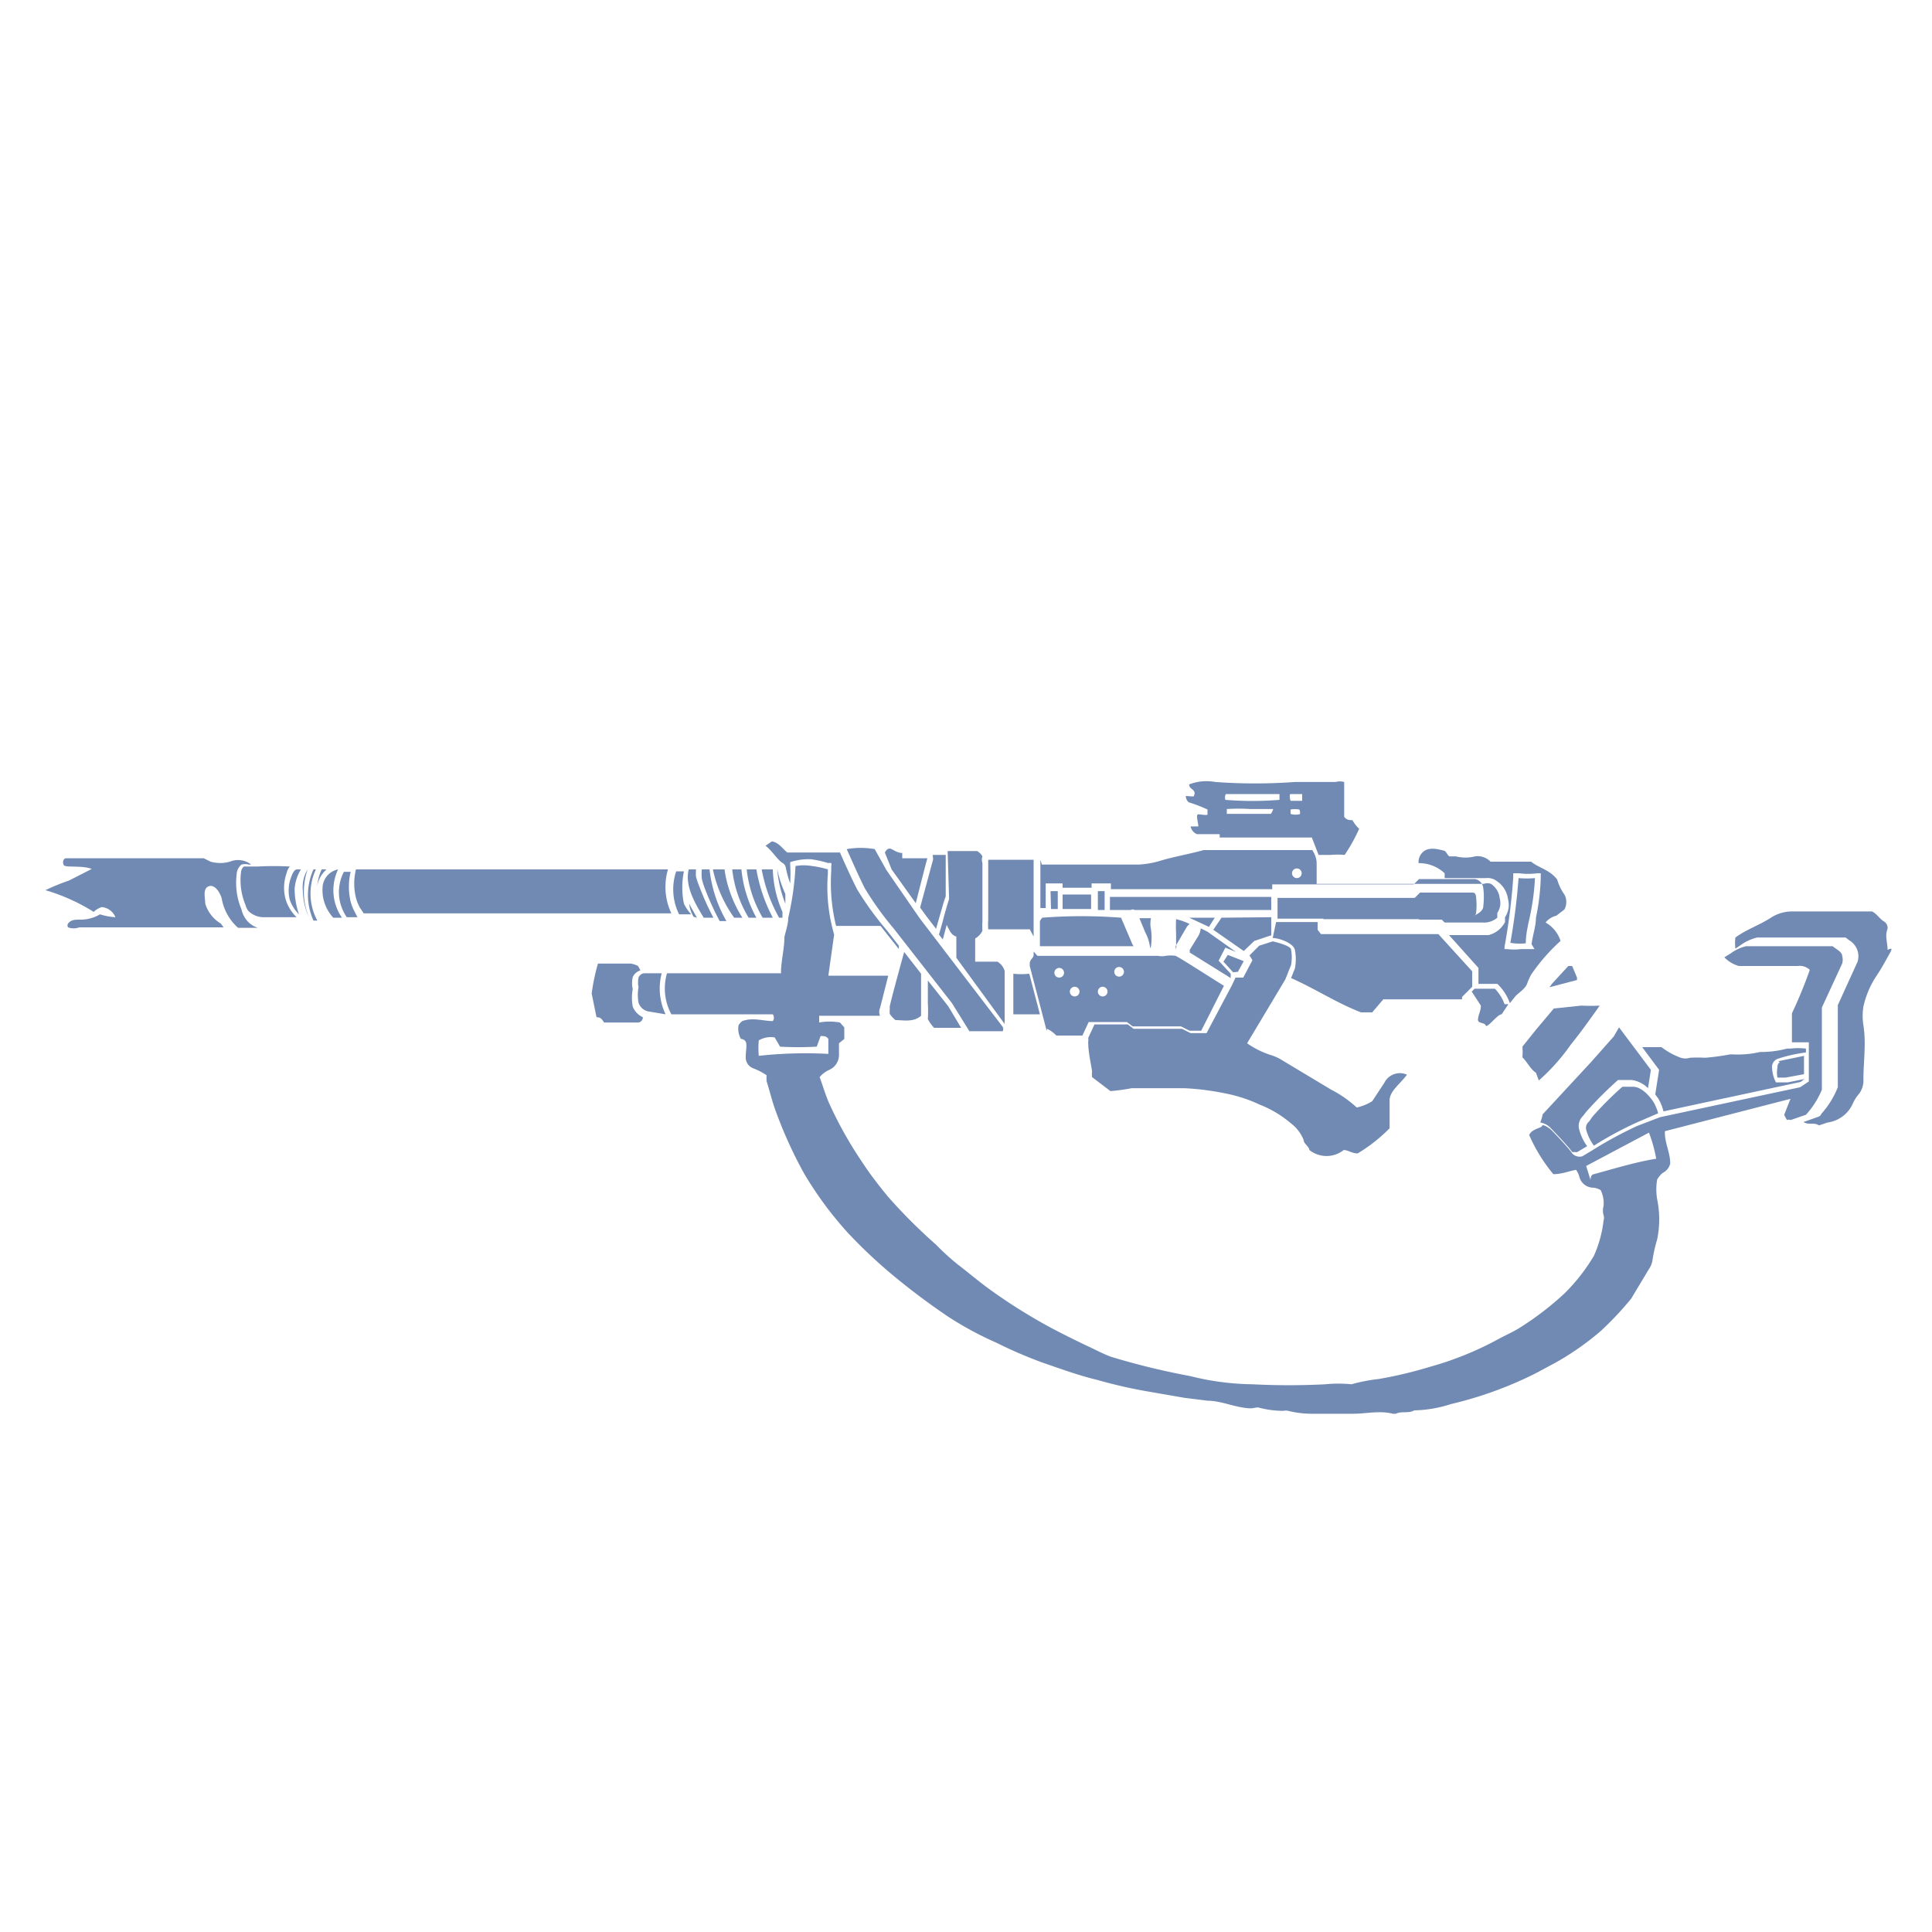 <svg xmlns="http://www.w3.org/2000/svg" class="HeroAbility-icon HeroAbility-icon--hoverState" viewBox="0 0 40 40" preserveAspectRatio="xMidYMid meet"><g id="_Group_2-2" data-name="&lt;Group&gt;"><path fill="#718ab3" id="_Path_2-2" data-name="&lt;Path&gt;" d="M21.53,19.07h0l0,.52,0,0h1.94a.46.46,0,0,1-.05-.1L23.21,19a.09.09,0,0,1,0,0h0a10.61,10.61,0,0,0-1.63,0A.42.42,0,0,0,21.53,19.07Z"></path><path fill="#718ab3" id="_Path_3-2" data-name="&lt;Path&gt;" d="M21.76,18.82h.14v-.37h-.15Z"></path><path fill="#718ab3" id="_Path_4-2" data-name="&lt;Path&gt;" d="M21.31,20.16a1.52,1.52,0,0,1-.33,0c0,.15,0,.54,0,.84h.55Z"></path><polygon fill="#718ab3" id="_Path_5-2" data-name="&lt;Path&gt;" points="26.3 19.37 26.32 19.37 26.32 19.37 26.32 18.99 25.29 19 25.12 19.25 25.75 19.69 25.97 19.48 26.3 19.37"></polygon><path fill="#718ab3" id="_Path_6-2" data-name="&lt;Path&gt;" d="M34.33,23.05a.87.87,0,0,0-.1-.24s-.19-.3-.41-.31l-.23,0a7.13,7.13,0,0,0-.62.62l-.07.1a.17.17,0,0,0-.06.17,1,1,0,0,0,.16.33,7.46,7.46,0,0,1,.91-.49Z"></path><path fill="#718ab3" id="_Compound_Path_2-2" data-name="&lt;Compound Path&gt;" d="M21.68,21.3a.69.69,0,0,1,.19.14h.54l.13-.28,0,0h.79l.12.09,1,0,.18.09h.24l.47-.93c-.29-.18-.91-.58-1-.62a.68.68,0,0,0-.21,0,.36.36,0,0,1-.15,0H21.48l-.08-.09v.07c0,.06-.06.08-.08.16v.07h0l.35,1.34h0Zm1.39-1.18a.1.1,0,0,1,.2,0h0a.1.1,0,1,1-.2,0Zm-.24.31h0a.1.1,0,1,1,0,.2h0a.1.1,0,1,1,0-.2Zm-.58,0h0a.1.1,0,1,1,0,.2h0a.1.1,0,1,1,0-.2Zm-.38-.37h0a.1.1,0,0,1,.14.14h0a.1.1,0,1,1-.14-.14Z"></path><path fill="#718ab3" id="_Path_7-2" data-name="&lt;Path&gt;" d="M22,18.82l.59,0v-.3H22Z"></path><polygon fill="#718ab3" id="_Path_8-2" data-name="&lt;Path&gt;" points="25.75 19.9 25.42 19.77 25.33 19.91 25.53 20.13 25.63 20.12 25.75 19.9"></polygon><path fill="#718ab3" id="_Path_9-2" data-name="&lt;Path&gt;" d="M36.85,22s-.05,0-.05.1a.56.56,0,0,0,0,.21l.17,0,.38-.07v-.38l-.53.11Z"></path><path fill="#718ab3" id="_Path_10-2" data-name="&lt;Path&gt;" d="M30.27,20.64l0,0,.21-.21,0-.32-.7-.77H27.35l-.07-.09v-.16h-.86l-.07.33c.12,0,.43.1.46.25a1,1,0,0,1,0,.38l-.08.2c.5.22.95.52,1.45.71h.23l.23-.27h1.63Z"></path><path fill="#718ab3" id="_Compound_Path_3-2" data-name="&lt;Compound Path&gt;" d="M21.54,17.8s0,.59,0,1l.11,0v-.51H22v.09h.6v-.09H23v.12l3.34,0v-.1l2.93,0,.11-.11,1,0h.16a.21.21,0,0,1,.17.19,1.54,1.54,0,0,1,0,.37c0,.14-.23.21-.25.22H29.37l-.11-.09H27.4v.14h2.44l.07.07h.79A.42.42,0,0,0,31,19l0-.1a.36.36,0,0,0,.05-.3.41.41,0,0,0-.18-.3.21.21,0,0,0-.15,0H27.26v-.05c0-.14,0-.35,0-.37h0v0c0-.15-.07-.24-.09-.28l-2,0-.25,0c-.29.08-.58.13-.86.21a1.89,1.89,0,0,1-.49.09c-.67,0-1.34,0-2,0Zm5.25.2h0a.1.1,0,0,1,.14.14h0a.1.1,0,1,1-.14-.14Z"></path><path fill="#718ab3" id="_Path_11-2" data-name="&lt;Path&gt;" d="M34.35,22.15l-.08.51.06.08a.94.94,0,0,1,.11.27l2.84-.61.08-.06-.35.07-.24,0v0a.69.69,0,0,1-.08-.29.18.18,0,0,1,.12-.2h0a3.11,3.11,0,0,1,.58-.13v-.08a1.38,1.38,0,0,0-.32,0v0l-.07,0a2.1,2.1,0,0,1-.56.07,2,2,0,0,1-.56.05h-.06a4.89,4.89,0,0,1-.52.07,2.43,2.43,0,0,0-.31,0,.32.32,0,0,1-.19,0,1.48,1.48,0,0,1-.4-.22H34Z"></path><path fill="#718ab3" id="_Path_12-2" data-name="&lt;Path&gt;" d="M29.28,18.95h0l.11.09h1c.06,0,.16-.08.17-.13a1.4,1.4,0,0,0,0-.34s0-.09-.07-.09H30.4l-1,0-.11.11h0l-2.84,0v.43h2.85Z"></path><path fill="#718ab3" id="_Path_13-2" data-name="&lt;Path&gt;" d="M19.65,18.61h0s-.09.29-.13.46l-.08.28h0l.08.1.08-.3c.06.11.09.21.2.24v.44l1,1.37,0-.05a.12.12,0,0,0,0-.05h0c0-.44,0-1,0-1h0a.33.33,0,0,0-.15-.19h-.46v-.48a.36.36,0,0,0,.15-.16,1.64,1.64,0,0,1,0-.2c0-.14,0-1.06,0-1.2a.23.23,0,0,1,0-.14h0a.29.29,0,0,0-.11-.11h-.61l0,0Z"></path><path fill="#718ab3" id="_Compound_Path_4" data-name="&lt;Compound Path&gt;" d="M25,16.76s0,.07,0,.1-.13,0-.19,0,0,.17,0,.25.12,0,.18,0l-.34,0a.22.22,0,0,0,.13.16h.47a.22.22,0,0,1,0,.07l1.91,0s0,0,.14.36v0h0l.25,0a1.68,1.68,0,0,1,.29,0,3.62,3.62,0,0,0,.3-.54.81.81,0,0,1-.14-.18c-.06,0-.12,0-.17-.07v-.72a.35.35,0,0,0-.18,0c-.28,0-.56,0-.84,0a11.31,11.31,0,0,1-1.65,0,1,1,0,0,0-.54.05c0,.08.07.09.1.14s0,.08,0,.1-.12,0-.17,0a.18.18,0,0,0,.06.13A3.08,3.08,0,0,1,25,16.76Zm1.33.09h-.93s0,0,0-.1a3.84,3.84,0,0,1,.48,0h.48S26.34,16.82,26.31,16.85Zm.6,0a.33.33,0,0,1-.21,0s0-.06,0-.09a.54.54,0,0,1,.18,0S26.93,16.81,26.91,16.85Zm-.2-.41h.23s0,.09,0,.14h-.24S26.69,16.5,26.71,16.44Zm-1.33,0h1.09s0,.08,0,.12a6.86,6.86,0,0,1-1.12,0A.15.15,0,0,1,25.38,16.44Z"></path><path fill="#718ab3" id="_Path_14-2" data-name="&lt;Path&gt;" d="M31.27,20.79v0l0,0Z"></path><path fill="#718ab3" id="_Path_15-2" data-name="&lt;Path&gt;" d="M30.95,20.47h-.42l-.06.06,0,0,.19.29c0,.11-.05.18-.06.28s.13.06.16.13S31,21,31.09,21l0,0,.14-.21-.08,0A.92.92,0,0,0,30.95,20.47Z"></path><path fill="#718ab3" id="_Path_16" data-name="&lt;Path&gt;" d="M31.52,21.67a1.4,1.4,0,0,1,0,.22c.1.1.17.25.28.32l.06.16a4.16,4.16,0,0,0,.66-.74c.21-.26.41-.54.6-.81l0,0,0,0a3.6,3.6,0,0,1-.38,0l-.57.06v0l-.37.44Z"></path><path fill="#718ab3" id="_Path_17" data-name="&lt;Path&gt;" d="M24.35,19.65a.09.09,0,0,1,0-.08l.21-.36a.26.26,0,0,1,.07-.08,1.39,1.39,0,0,0-.28-.1v0a2.82,2.82,0,0,0,0,.3c0,.06,0,.18,0,.23a.09.09,0,0,1,0,.07Z"></path><path fill="#718ab3" id="_Path_18" data-name="&lt;Path&gt;" d="M33.41,21.46l-.47.53-1,1.08a1.06,1.06,0,0,1-.05.17.38.38,0,0,1,.21.11s.37.38.45.5a.08.08,0,0,0,.05,0,.1.1,0,0,0,.06,0l.2-.12a1,1,0,0,1-.17-.37.28.28,0,0,1,.08-.25l.07-.09a7.73,7.73,0,0,1,.66-.66l0,0,.28,0a.58.58,0,0,1,.34.17l.06-.38-.36-.48,0,0h0l-.3-.4Z"></path><path fill="#718ab3" id="_Path_19" data-name="&lt;Path&gt;" d="M31.59,19.53c0-.2.05-.39.09-.58a4.9,4.9,0,0,0,.1-.77,1.86,1.86,0,0,1-.34,0h0a13,13,0,0,1-.17,1.34A1.13,1.13,0,0,0,31.59,19.53Z"></path><path fill="#718ab3" id="_Path_20" data-name="&lt;Path&gt;" d="M31.38,21.36h0v0l0,0Z"></path><path fill="#718ab3" id="_Path_21" data-name="&lt;Path&gt;" d="M32.08,20.44h0l.57-.15,0-.05-.1-.24-.08,0-.34.37Z"></path><path fill="#718ab3" id="_Path_22" data-name="&lt;Path&gt;" d="M23.83,19.64a.07.07,0,0,1,0-.05,1.25,1.25,0,0,0,0-.35.55.55,0,0,1,0-.23h-.24l.12.29a.91.91,0,0,1,.1.31.08.08,0,0,1,0,0Z"></path><path fill="#718ab3" id="_Path_23" data-name="&lt;Path&gt;" d="M24.62,19l.41.19.12-.19Z"></path><path fill="#718ab3" id="_Path_24" data-name="&lt;Path&gt;" d="M25.37,19.62l.22.09L25,19.29l-.14-.07a.39.39,0,0,1-.07.19l-.16.26a.09.09,0,0,1,0,.05l0,0,.85.53,0-.09-.25-.27Z"></path><path fill="#718ab3" id="_Path_25" data-name="&lt;Path&gt;" d="M29.13,22.25a.36.36,0,0,0-.47.17l-.25.38a1.06,1.06,0,0,1-.32.13,2.37,2.37,0,0,0-.53-.37l-1-.6a1,1,0,0,0-.26-.12,1.8,1.8,0,0,1-.48-.24l.79-1.32h0l.12-.3a.88.88,0,0,0,0-.32c0-.06-.2-.13-.38-.17v0h0l-.28.09-.2.2.06.1-.19.36h-.16l-.07.15-.53,1h-.33l-.18-.09-1,0-.12-.09h-.69l-.13.28a.25.25,0,0,1,0,.08c0,.21.05.41.08.61a.55.55,0,0,0,0,.12l.38.29a4,4,0,0,0,.44-.06l.09,0c.32,0,.64,0,1,0a5.53,5.53,0,0,1,.86.11,3,3,0,0,1,.7.23,2.25,2.25,0,0,1,.65.39.81.81,0,0,1,.26.34c0,.08.11.13.12.21a.57.57,0,0,0,.71,0c.09,0,.17.07.29.07a3.37,3.37,0,0,0,.66-.52c0-.19,0-.39,0-.58S29,22.43,29.13,22.25Z"></path><path fill="#718ab3" id="_Path_26" data-name="&lt;Path&gt;" d="M22.73,18.45l0,.39.48,0h.2a.08.08,0,0,1,.08,0l.34,0h2.49v-.27l-3.34,0v.27h-.11v-.39Z"></path><path fill="#718ab3" id="_Compound_Path_5" data-name="&lt;Compound Path&gt;" d="M29.91,18.08s0,.06,0,.1h.85a.32.32,0,0,1,.24.07.52.52,0,0,1,.22.36.46.46,0,0,1-.06.38l0,.1a.53.53,0,0,1-.34.27H30l.61.68,0,.33H31a1,1,0,0,1,.26.4l.12-.15c.08-.08.2-.15.24-.26a1.25,1.25,0,0,1,.08-.18,3.89,3.89,0,0,1,.61-.7A.68.68,0,0,0,32,19.1a.39.39,0,0,1,.22-.14l.17-.13a.33.33,0,0,0,0-.31,1,1,0,0,1-.15-.31c-.15-.2-.38-.24-.54-.37h-.84a.37.37,0,0,0-.32-.11.82.82,0,0,1-.4,0s-.07,0-.12,0-.07-.11-.13-.12-.25-.08-.39,0a.28.28,0,0,0-.13.26A.78.78,0,0,1,29.91,18.08Zm1.42,0h.12a1.51,1.51,0,0,0,.38,0h.07v.07a4.59,4.59,0,0,1-.1.85c0,.18-.07.37-.09.55l.06.1h-.08l-.2,0a1.23,1.23,0,0,1-.29,0h-.05v-.05a12.91,12.91,0,0,0,.18-1.43Z"></path><path fill="#718ab3" id="_Path_27" data-name="&lt;Path&gt;" d="M21.4,19.39l0-.31c0-.28,0-1.18,0-1.28l-.94,0v0s0,0,0,.08,0,1,0,1.17a1.22,1.22,0,0,0,0,.19h.86Z"></path><path fill="#718ab3" id="_Path_28" data-name="&lt;Path&gt;" d="M7.35,18.89a1,1,0,0,1-.09-.22,1.34,1.34,0,0,1,0-.62H7.12a.91.91,0,0,0,.06.94l0,0H7.4Z"></path><path fill="#718ab3" id="_Path_29" data-name="&lt;Path&gt;" d="M6.37,18h0a.7.7,0,0,0-.1.44A1.37,1.37,0,0,0,6.4,19h0A1.39,1.39,0,0,1,6.37,18Z"></path><path fill="#718ab3" id="_Path_30" data-name="&lt;Path&gt;" d="M6,18.63a.78.78,0,0,0,.19.3,1.64,1.64,0,0,1-.09-.53A.91.91,0,0,1,6.23,18H6.15v0c-.06,0-.1.1-.11.13A.78.78,0,0,0,6,18.63Z"></path><path fill="#718ab3" id="_Path_31" data-name="&lt;Path&gt;" d="M6.57,18.56a.9.9,0,0,1,0-.23A.6.6,0,0,1,6.76,18h-.1A1.05,1.05,0,0,0,6.57,18.56Z"></path><path fill="#718ab3" id="_Path_32" data-name="&lt;Path&gt;" d="M6.54,18H6.49a1.29,1.29,0,0,0,0,1.06h.08A1.18,1.18,0,0,1,6.54,18Z"></path><path fill="#718ab3" id="_Path_33" data-name="&lt;Path&gt;" d="M14.43,19c-.05-.09-.11-.19-.16-.29h0a.61.61,0,0,0,.09.27h0Z"></path><path fill="#718ab3" id="_Path_34" data-name="&lt;Path&gt;" d="M6.68,18.35A.84.84,0,0,0,6.9,19h.18A1,1,0,0,1,7,18H7l0,0A.4.4,0,0,0,6.68,18.35Z"></path><path fill="#718ab3" id="_Path_35" data-name="&lt;Path&gt;" d="M13.83,18H7.37a1.23,1.23,0,0,0,0,.59.91.91,0,0,0,.08.2l.08.12H13.9A1.28,1.28,0,0,1,13.83,18Z"></path><path fill="#718ab3" id="_Path_36" data-name="&lt;Path&gt;" d="M14.16,18.71a1.66,1.66,0,0,1,0-.67H14a1.16,1.16,0,0,0,.06.89,0,0,0,0,0,0,0v0h.25A.92.92,0,0,1,14.16,18.71Z"></path><path fill="#718ab3" id="_Path_37" data-name="&lt;Path&gt;" d="M6.57,18.58v0Z"></path><path fill="#718ab3" id="_Path_38" data-name="&lt;Path&gt;" d="M7.11,18h0A0,0,0,0,0,7.11,18Z"></path><path fill="#718ab3" id="_Compound_Path_6" data-name="&lt;Compound Path&gt;" d="M37,23.19l0,0a.08.08,0,0,1,.07,0h0l.32-.11h0l0,0a1.75,1.75,0,0,0,.33-.52l0-1.7.42-.91a.29.29,0,0,0,0-.16c0-.06-.07-.11-.13-.15l-.07-.05-1.79,0a.91.91,0,0,0-.32.15l-.13.08A.68.68,0,0,0,36,20h1.22a.3.3,0,0,1,.25.08,9.51,9.51,0,0,1-.37.9v.6c.25,0,.33,0,.35,0l0,0v.81l-.18.12-2.9.62-.47.18a8.26,8.26,0,0,0-.94.51l0,0h0l-.2.12a.2.2,0,0,1-.11,0h0a.19.19,0,0,1-.12-.09c-.08-.11-.43-.48-.44-.48s-.11-.09-.16-.07v0h0c0,.06-.21.06-.27.2a3.42,3.42,0,0,0,.5.81c.17,0,.31-.06.47-.09a.43.43,0,0,1,.07.15.3.3,0,0,0,.29.22.38.38,0,0,1,.15.05.61.61,0,0,1,.06.33.35.35,0,0,0,0,.19.17.17,0,0,1,0,.11A2.45,2.45,0,0,1,33,26a3.87,3.87,0,0,1-.61.78,6.24,6.24,0,0,1-.91.7c-.14.09-.3.16-.45.24a6.68,6.68,0,0,1-1.43.58,8.65,8.65,0,0,1-1.05.25,3.63,3.63,0,0,0-.57.11h0a2.69,2.69,0,0,0-.54,0,14.72,14.72,0,0,1-1.51,0,5.54,5.54,0,0,1-1.29-.17A15.26,15.26,0,0,1,23,28.09c-.16-.06-.31-.14-.46-.21s-.54-.26-.8-.4a11.34,11.34,0,0,1-1.27-.8c-.22-.16-.43-.34-.64-.5a5,5,0,0,1-.45-.41,11.06,11.06,0,0,1-1-1c-.18-.22-.36-.45-.51-.68a8.3,8.3,0,0,1-.7-1.24c-.08-.18-.13-.36-.2-.55a.56.56,0,0,1,.2-.15.34.34,0,0,0,.2-.33c0-.07,0-.14,0-.22l.11-.09v-.24l-.09-.1a1.2,1.2,0,0,0-.43,0c0-.07,0-.09,0-.14h1.26a.2.2,0,0,1,0-.16h0s.09-.35.17-.67H17.15l.12-.85a3.55,3.55,0,0,1-.13-1.26V18a1.91,1.91,0,0,0-.33-.07,1,1,0,0,0-.34,0A5.9,5.9,0,0,1,16.32,19c0,.13-.05.27-.08.4h0c0,.23-.06.46-.07.69,0,0,0,0,0,.06H13.81a1.12,1.12,0,0,0,.09.85H16a.12.12,0,0,1,0,.14c-.2,0-.41-.08-.63,0a.26.26,0,0,0-.08.09.43.43,0,0,0,.05.28s.07,0,.1.06,0,.19,0,.3a.24.24,0,0,0,.16.25,1.43,1.43,0,0,1,.27.14l0,.12c.07.22.12.44.2.65a9.09,9.09,0,0,0,.58,1.27,7.55,7.55,0,0,0,.9,1.22,10.4,10.4,0,0,0,1.08,1c.32.26.66.51,1,.74a7.08,7.08,0,0,0,1,.54,9.37,9.37,0,0,0,.95.41c.38.13.76.27,1.14.36a9.89,9.89,0,0,0,1.11.25l.69.12L25,29c.24,0,.48.1.72.14s.22,0,.33,0a2,2,0,0,0,.52.07.24.24,0,0,1,.1,0,2.06,2.06,0,0,0,.54.06c.26,0,.54,0,.81,0s.54-.07.82,0h.06c.12-.06.26,0,.38-.07a2.62,2.62,0,0,0,.76-.13,7.9,7.9,0,0,0,1.76-.64l.41-.22a5.74,5.74,0,0,0,.94-.66,6.84,6.84,0,0,0,.62-.66l0,0,.36-.6a.48.48,0,0,0,.08-.18,3.08,3.08,0,0,1,.1-.45,2.06,2.06,0,0,0,0-.83,1.21,1.21,0,0,1,0-.41s.07-.12.14-.15a.29.29,0,0,0,.13-.18c0-.24-.12-.43-.11-.67l2.6-.67-.13.33A.61.61,0,0,0,37,23.19ZM15.71,21.86a1.65,1.65,0,0,1,0-.32.48.48,0,0,1,.33-.06l.11.19a6.77,6.77,0,0,0,.76,0l.08-.22c.07,0,.12,0,.16.06v.31A8.81,8.81,0,0,0,15.71,21.86ZM33,24.31s-.07,0-.07.12l-.09-.29,1.3-.69a3,3,0,0,1,.15.54C33.86,24.06,33.44,24.19,33,24.31Z"></path><path fill="#718ab3" id="_Path_39" data-name="&lt;Path&gt;" d="M13.1,20.84a1,1,0,0,1,0-.36.6.6,0,0,1,0-.25.26.26,0,0,1,.16-.14L13.21,20a.49.49,0,0,0-.15-.05h-.68a4.22,4.22,0,0,0-.13.62.33.33,0,0,0,0,0l.1.49c.11,0,.12.07.16.11h.71a.11.11,0,0,0,.09-.11A.4.4,0,0,1,13.1,20.84Z"></path><path fill="#718ab3" id="_Path_40" data-name="&lt;Path&gt;" d="M37.1,23.23h0v0h0Z"></path><path fill="#718ab3" id="_Path_41" data-name="&lt;Path&gt;" d="M39.08,19.66c0-.15-.06-.28,0-.43a.16.16,0,0,0-.07-.15c-.09-.05-.14-.15-.25-.21h-.19c-.48,0-1,0-1.45,0a.82.82,0,0,0-.44.12c-.24.16-.52.25-.75.42a.82.82,0,0,0,0,.23l.09-.06a1,1,0,0,1,.36-.17l1.83,0h0l0,0,.08.06a.38.38,0,0,1,.17.22.39.39,0,0,1,0,.22l-.41.9,0,1.7a1.86,1.86,0,0,1-.34.55.1.1,0,0,1-.06.06l-.31.11h0c.1.07.22,0,.32.07l.18-.06a.67.67,0,0,0,.52-.39.76.76,0,0,1,.11-.18.45.45,0,0,0,.11-.32c0-.37.06-.74,0-1.12a1.25,1.25,0,0,1,0-.39,1.89,1.89,0,0,1,.26-.62c.11-.16.2-.33.29-.49S39.08,19.68,39.08,19.66Z"></path><path fill="#718ab3" id="_Path_42" data-name="&lt;Path&gt;" d="M6.68,18.92l.07.11h0Z"></path><path fill="#718ab3" id="_Path_43" data-name="&lt;Path&gt;" d="M5.93,18.67a.89.89,0,0,1,0-.58A.38.38,0,0,1,6,17.94a6.28,6.28,0,0,0-.66,0v0h-.2l-.09,0a.17.17,0,0,0-.06.12,1.33,1.33,0,0,0,.09.67.44.44,0,0,0,.06.13.47.47,0,0,0,.3.13v0h.7l0,0A.89.89,0,0,1,5.93,18.67Z"></path><path fill="#718ab3" id="_Path_44" data-name="&lt;Path&gt;" d="M6.67,18.89l0-.05Z"></path><path fill="#718ab3" id="_Path_45" data-name="&lt;Path&gt;" d="M6.61,18.75v0Z"></path><path fill="#718ab3" id="_Path_46" data-name="&lt;Path&gt;" d="M5.07,19A.54.54,0,0,1,5,18.83a1.43,1.43,0,0,1-.1-.73A.27.27,0,0,1,5,17.9a.3.3,0,0,1,.15,0H5.2a.44.44,0,0,0-.44-.06.74.74,0,0,1-.4,0l-.14-.07H1.37c-.06,0-.08.08-.05.14s.37,0,.58.08l-.47.24a4.55,4.55,0,0,0-.49.2,4,4,0,0,1,1,.45.41.41,0,0,1,.17-.1.34.34,0,0,1,.28.21,1.3,1.3,0,0,1-.32-.06.78.78,0,0,1-.42.11c-.09,0-.18,0-.24.08a.07.07,0,0,0,0,.08.33.33,0,0,0,.23,0c.82,0,1.65,0,2.48,0,.17,0,.34,0,.51,0l-.06-.08h0a.72.72,0,0,1-.32-.41c0-.11-.06-.31.07-.36s.24.14.27.25a1.05,1.05,0,0,0,.34.61l0,0,.07,0c.08,0,.18,0,.28,0l.06,0A.49.49,0,0,1,5.07,19Z"></path><path fill="#718ab3" id="_Path_47" data-name="&lt;Path&gt;" d="M16,19A3.35,3.35,0,0,1,15.66,18h-.2A2.49,2.49,0,0,0,15.79,19Z"></path><path fill="#718ab3" id="_Path_48" data-name="&lt;Path&gt;" d="M15.77,18A3.24,3.24,0,0,0,16.13,19h.07v0l0-.12A2.37,2.37,0,0,1,16,18Z"></path><path fill="#718ab3" id="_Path_49" data-name="&lt;Path&gt;" d="M16.19,17.86a.14.14,0,0,1,.08.11h0a2.42,2.42,0,0,0,.09.32,3.3,3.3,0,0,0,0-.38v-.06h0a1.2,1.2,0,0,1,.43-.06,2.06,2.06,0,0,1,.36.08.1.1,0,0,1,.06,0,.1.1,0,0,1,0,.06v.1a3.75,3.75,0,0,0,.1,1.14h.92l.38.48,0-.07h0l-.25-.32a6.48,6.48,0,0,1-.61-.84c-.12-.23-.28-.59-.36-.77l-.09,0h-1c-.11-.09-.18-.21-.32-.23l-.13.09C16,17.63,16.07,17.77,16.19,17.86Z"></path><path fill="#718ab3" id="_Path_50" data-name="&lt;Path&gt;" d="M19.34,21.28h.56l-.27-.45-.42-.53c0,.14,0,.35,0,.47a2.72,2.72,0,0,1,0,.33A.79.79,0,0,0,19.34,21.28Z"></path><path fill="#718ab3" id="_Path_51" data-name="&lt;Path&gt;" d="M15,18h-.24A2.64,2.64,0,0,0,15.2,19h.17A2.54,2.54,0,0,1,15,18Z"></path><path fill="#718ab3" id="_Path_52" data-name="&lt;Path&gt;" d="M14.69,18h-.16a1,1,0,0,0,0,.19,1.27,1.27,0,0,0,.05.17,5.8,5.8,0,0,0,.32.71h.14A2.75,2.75,0,0,1,14.69,18Z"></path><path fill="#718ab3" id="_Path_53" data-name="&lt;Path&gt;" d="M18.46,18l.5.7c.15-.59.21-.83.24-.93h-.52l0-.11c-.09,0-.16-.05-.22-.08s-.1,0-.14.07Z"></path><path fill="#718ab3" id="_Path_54" data-name="&lt;Path&gt;" d="M18.54,21.12c.17,0,.37.05.53-.09,0-.06,0-.15,0-.26s0-.54,0-.61l-.35-.45c-.07.25-.3,1.09-.3,1.14a.12.12,0,0,1,0,.05s0,.06,0,.09l0,0A.58.58,0,0,0,18.54,21.12Z"></path><path fill="#718ab3" id="_Path_55" data-name="&lt;Path&gt;" d="M17.91,18.4a6.53,6.53,0,0,0,.59.82l1.21,1.55.36.58,0,0,0,0h.69a.1.1,0,0,0,0-.09h0l-1.72-2.25-.69-1-.24-.43a1.67,1.67,0,0,0-.58,0C17.63,17.8,17.79,18.17,17.91,18.4Z"></path><path fill="#718ab3" id="_Path_56" data-name="&lt;Path&gt;" d="M15.35,18h-.19A2.43,2.43,0,0,0,15.5,19h.16A2.61,2.61,0,0,1,15.35,18Z"></path><path fill="#718ab3" id="_Path_57" data-name="&lt;Path&gt;" d="M16.26,18.71l0-.2a2.53,2.53,0,0,1-.17-.52h0l0,0h0A2.54,2.54,0,0,0,16.26,18.71Z"></path><path fill="#718ab3" id="_Path_58" data-name="&lt;Path&gt;" d="M14.57,19l0,0h.2a5.91,5.91,0,0,1-.3-.67,1.36,1.36,0,0,1-.06-.18,1,1,0,0,1,0-.15l0,0h-.15C14.17,18.34,14.4,18.72,14.57,19Z"></path><path fill="#718ab3" id="_Path_59" data-name="&lt;Path&gt;" d="M19.32,17.79s-.18.67-.27,1h0l.13.18.2.26.06-.21c.08-.28.12-.42.14-.46v-.86h-.21l-.06,0Z"></path><path fill="#718ab3" id="_Path_60" data-name="&lt;Path&gt;" d="M13.78,21a1.24,1.24,0,0,1-.08-.85h-.36v0a.14.14,0,0,0-.12.09.51.51,0,0,0,0,.2.9.9,0,0,0,0,.32.27.27,0,0,0,.2.18v0Z"></path></g></svg>